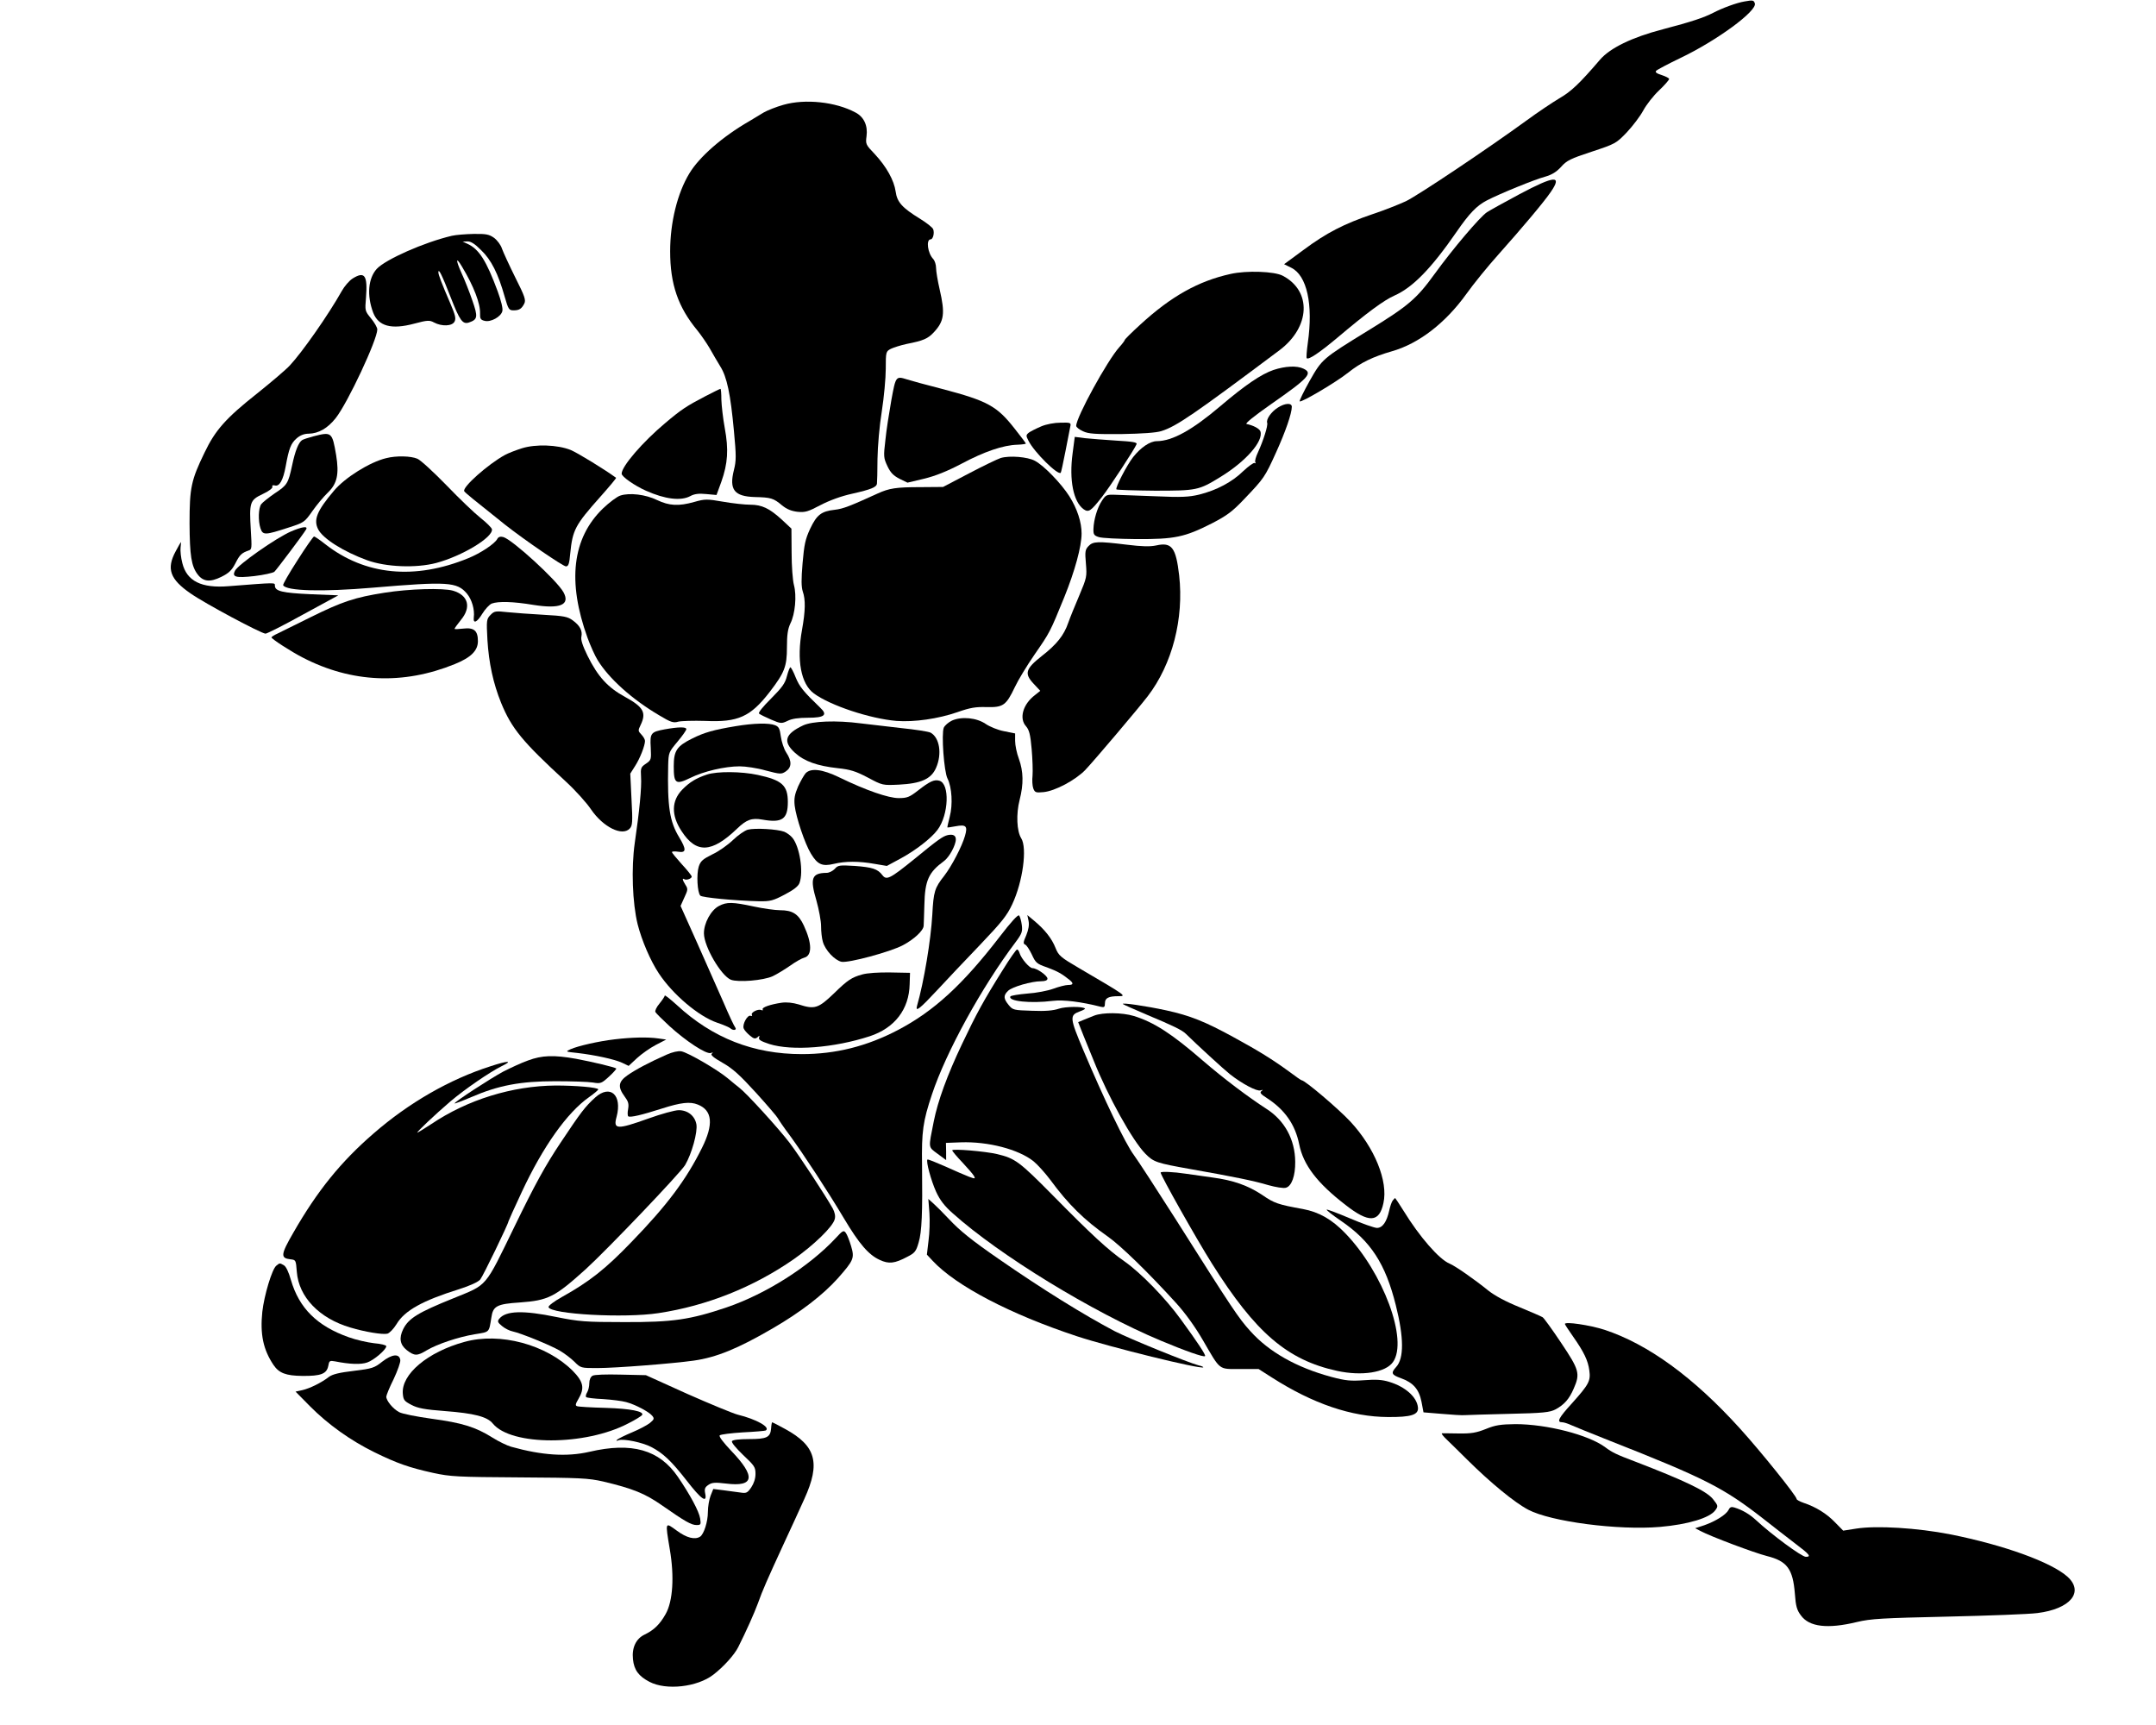 <?xml version="1.0" standalone="no"?>
<!DOCTYPE svg PUBLIC "-//W3C//DTD SVG 20010904//EN"
 "http://www.w3.org/TR/2001/REC-SVG-20010904/DTD/svg10.dtd">
<svg version="1.0" xmlns="http://www.w3.org/2000/svg"
 width="300pt" height="240pt" viewBox="0 0 300 240"
 preserveAspectRatio="xMidYMid meet">
<g transform="translate(0,240) scale(0.025,-0.026)"
fill="#000000" stroke="none">
<path d="M9710 9223 c-44 -7 -123 -35 -175 -61 -53 -26 -118 -47 -280 -88
-172 -43 -293 -100 -349 -162 -115 -129 -161 -171 -228 -208 -40 -23 -122 -76
-183 -119 -213 -149 -601 -399 -670 -431 -38 -17 -122 -49 -185 -69 -159 -52
-257 -100 -384 -191 l-109 -77 40 -19 c87 -41 123 -196 92 -403 -6 -42 -9 -78
-6 -81 10 -10 69 28 171 110 164 133 258 200 317 225 103 44 205 145 346 341
71 99 112 140 168 168 72 36 268 113 324 127 39 11 63 25 90 53 31 34 53 44
170 81 132 42 136 44 196 104 33 34 75 87 92 118 17 30 56 78 87 106 31 28 56
56 56 61 0 5 -19 14 -41 21 -30 9 -38 16 -31 23 6 6 67 37 134 68 203 93 430
253 415 293 -6 17 -11 18 -57 10z"/>
<path d="M4361 8670 c-41 -11 -90 -30 -110 -41 -20 -12 -56 -33 -81 -47 -150
-83 -278 -191 -333 -279 -67 -106 -107 -263 -107 -417 0 -176 44 -299 152
-424 20 -24 51 -67 68 -95 17 -29 43 -72 59 -97 37 -56 57 -148 76 -346 13
-133 13 -158 0 -208 -28 -106 2 -142 117 -145 89 -2 103 -6 150 -44 27 -21 52
-31 87 -35 43 -4 59 1 128 36 50 25 115 48 177 61 106 23 135 35 137 54 1 7 3
66 3 132 1 68 11 178 24 255 12 74 22 177 22 227 0 91 1 93 28 107 15 7 54 19
87 26 95 18 119 28 153 63 57 59 63 100 32 229 -11 46 -20 97 -20 115 0 17 -7
38 -15 47 -32 31 -42 106 -15 106 13 0 22 34 14 54 -3 9 -36 34 -73 56 -100
59 -128 89 -136 146 -9 60 -51 133 -117 201 -49 49 -51 53 -45 95 8 57 -15
104 -62 127 -110 57 -280 74 -400 41z"/>
<path d="M8458 8192 c-84 -43 -166 -87 -182 -97 -40 -26 -190 -196 -291 -330
-100 -133 -146 -171 -370 -303 -257 -152 -256 -152 -326 -270 -33 -57 -58
-106 -55 -109 8 -8 204 103 270 154 69 53 138 85 243 114 150 41 298 151 414
306 40 54 121 150 180 213 128 138 251 278 290 333 66 92 23 89 -173 -11z"/>
<path d="M2515 7969 c-155 -35 -370 -127 -418 -177 -48 -51 -56 -142 -20 -234
29 -73 101 -92 229 -59 74 19 85 19 110 6 43 -22 101 -20 114 5 9 17 4 35 -24
98 -48 107 -66 153 -66 165 0 26 21 -16 68 -132 51 -126 67 -147 102 -136 49
16 51 30 19 118 -16 45 -43 111 -60 146 -34 73 -32 91 3 34 65 -104 102 -197
100 -250 -1 -27 3 -34 25 -39 34 -9 92 22 99 52 4 14 -7 56 -26 106 -63 164
-104 226 -168 254 l-27 12 26 1 c19 1 42 -13 77 -47 56 -51 95 -126 131 -249
20 -67 24 -73 49 -73 32 0 45 8 60 36 10 19 3 39 -50 140 -34 66 -67 135 -74
154 -6 19 -26 45 -44 58 -28 19 -45 22 -114 21 -45 -1 -99 -5 -121 -10z"/>
<path d="M6850 7765 c-180 -38 -332 -120 -503 -271 -48 -42 -87 -79 -87 -83 0
-3 -13 -20 -30 -38 -66 -70 -240 -375 -240 -421 0 -7 17 -20 38 -29 30 -14 69
-16 214 -15 115 2 193 7 222 16 84 25 183 91 658 433 171 124 180 316 18 398
-46 24 -202 29 -290 10z"/>
<path d="M1962 7740 c-18 -11 -45 -41 -60 -67 -73 -125 -219 -326 -289 -398
-21 -22 -103 -89 -181 -149 -175 -133 -234 -197 -294 -318 -74 -147 -83 -187
-83 -378 1 -173 10 -228 45 -273 31 -39 69 -43 132 -13 42 20 58 35 78 72 24
46 35 56 74 69 18 5 18 13 12 108 -9 150 -6 161 66 194 34 15 57 32 54 39 -3
7 2 10 14 7 25 -7 46 28 60 102 18 96 29 123 61 150 20 17 43 25 67 25 55 1
106 29 151 84 67 82 231 419 231 474 0 10 -16 37 -35 59 -34 40 -34 41 -28
110 10 121 -7 144 -75 103z"/>
<path d="M7088 7251 c-67 -22 -157 -80 -295 -193 -158 -129 -267 -187 -354
-188 -38 0 -89 -33 -132 -85 -35 -43 -101 -165 -93 -173 4 -3 100 -6 214 -7
233 0 244 2 364 73 143 84 242 193 223 245 -6 15 -41 32 -77 39 -10 2 43 43
135 105 212 142 235 167 182 191 -37 17 -101 14 -167 -7z"/>
<path d="M4961 7089 c-12 -66 -28 -162 -33 -213 -11 -88 -10 -96 11 -139 17
-35 33 -51 67 -68 l45 -21 92 21 c64 15 129 40 210 81 125 64 231 99 310 101
26 1 47 4 47 6 0 2 -27 37 -61 78 -100 123 -150 150 -407 215 -86 21 -173 44
-192 50 -64 19 -64 20 -89 -111z"/>
<path d="M3925 7110 c-104 -52 -135 -72 -221 -142 -128 -103 -244 -233 -244
-272 0 -16 74 -65 135 -91 107 -46 195 -56 247 -29 23 12 47 15 89 11 l57 -5
27 71 c36 98 41 172 19 287 -10 52 -18 121 -19 153 0 31 -2 57 -5 57 -3 0 -41
-18 -85 -40z"/>
<path d="M7113 7050 c-37 -22 -67 -63 -60 -82 5 -15 -21 -94 -51 -157 -12 -24
-19 -48 -15 -54 3 -6 2 -7 -4 -4 -5 3 -33 -16 -63 -43 -61 -58 -149 -103 -246
-126 -56 -13 -100 -15 -239 -9 -93 3 -195 7 -225 8 -51 2 -55 0 -77 -32 -26
-38 -45 -100 -47 -150 -1 -30 3 -36 29 -44 17 -6 111 -10 210 -11 213 -1 268
10 420 84 84 42 113 62 182 132 108 109 113 115 176 249 51 108 87 207 87 243
0 22 -38 20 -77 -4z"/>
<path d="M5795 6949 c-27 -11 -58 -26 -68 -33 -17 -13 -17 -17 -3 -43 31 -61
165 -188 180 -172 2 2 14 54 26 114 12 61 24 120 27 133 5 21 2 22 -53 21 -34
0 -80 -8 -109 -20z"/>
<path d="M1745 6896 c-28 -7 -56 -16 -63 -20 -20 -12 -39 -57 -56 -135 -22
-98 -27 -106 -98 -151 -33 -22 -67 -48 -74 -57 -16 -22 -18 -89 -4 -130 13
-37 26 -36 154 4 88 27 91 29 134 88 24 33 63 78 87 100 52 48 63 99 46 200
-22 124 -25 126 -126 101z"/>
<path d="M5970 6805 c-20 -142 4 -259 61 -299 28 -19 40 -11 102 65 45 55 183
258 193 283 4 10 -22 14 -113 19 -65 4 -143 10 -174 13 l-57 7 -12 -88z"/>
<path d="M2905 6832 c-33 -10 -76 -26 -95 -36 -93 -49 -239 -173 -226 -194 5
-8 52 -45 226 -178 108 -82 324 -224 340 -224 14 0 19 14 24 70 13 125 27 151
166 301 51 55 91 101 89 103 -64 45 -215 134 -253 149 -73 28 -195 32 -271 9z"/>
<path d="M2149 6779 c-91 -21 -229 -104 -290 -174 -96 -109 -115 -156 -88
-207 27 -50 141 -119 272 -165 106 -37 272 -43 384 -15 145 37 319 138 311
181 -2 8 -30 35 -63 60 -33 25 -118 103 -189 174 -72 71 -145 136 -163 143
-36 15 -118 17 -174 3z"/>
<path d="M5570 6780 c-19 -6 -99 -43 -178 -83 l-143 -72 -127 -1 c-135 0 -173
-6 -237 -34 -153 -67 -192 -82 -238 -87 -76 -8 -101 -27 -138 -102 -27 -56
-33 -84 -42 -184 -8 -88 -7 -127 1 -151 16 -44 15 -103 -4 -205 -31 -163 -6
-290 66 -341 90 -64 312 -135 460 -147 98 -7 231 11 339 47 71 24 102 29 163
27 92 -2 108 9 157 108 17 35 66 113 109 173 85 118 86 119 166 308 58 138 96
270 96 340 0 60 -24 132 -68 199 -45 68 -141 164 -192 190 -40 21 -140 29
-190 15z"/>
<path d="M3453 6579 c-18 -5 -62 -37 -98 -70 -170 -159 -198 -390 -85 -691 16
-42 41 -96 56 -119 62 -98 191 -210 343 -296 64 -37 79 -42 106 -34 17 4 85 6
151 4 182 -8 251 22 358 155 83 104 96 136 96 239 0 68 5 98 19 127 27 51 36
150 20 206 -7 26 -13 101 -13 174 l-1 128 -50 45 c-71 63 -114 83 -179 83 -30
0 -98 7 -151 16 -90 15 -101 15 -160 -1 -88 -24 -140 -21 -208 10 -64 30 -153
40 -204 24z"/>
<path d="M1620 6387 c-84 -35 -294 -177 -312 -210 -18 -34 3 -40 107 -29 53 6
104 17 112 23 13 12 159 198 177 227 11 19 -23 14 -84 -11z"/>
<path d="M1656 6233 c-47 -70 -83 -130 -80 -134 18 -31 218 -36 499 -13 417
34 469 31 524 -32 27 -31 44 -85 38 -128 -4 -35 18 -26 47 20 16 25 40 50 53
55 36 13 119 11 231 -7 150 -23 207 0 168 68 -37 64 -285 282 -335 295 -16 4
-27 1 -33 -10 -14 -26 -94 -77 -161 -103 -299 -118 -575 -92 -797 75 -30 23
-58 41 -62 41 -4 0 -46 -57 -92 -127z"/>
<path d="M978 6281 c-53 -94 -32 -150 83 -226 80 -54 394 -215 417 -215 8 0
103 46 210 103 l195 102 -155 6 c-156 7 -198 16 -198 46 0 17 10 17 -257 -3
-152 -12 -233 27 -258 123 -8 29 -12 66 -10 83 2 16 3 30 2 30 -1 0 -14 -22
-29 -49z"/>
<path d="M6059 6309 c-19 -19 -21 -29 -15 -94 6 -70 5 -75 -37 -171 -24 -54
-52 -120 -61 -145 -24 -68 -65 -117 -148 -179 -91 -69 -98 -94 -44 -149 l36
-37 -30 -23 c-67 -49 -89 -125 -49 -167 17 -19 24 -43 31 -121 5 -54 7 -118 5
-142 -3 -25 -1 -56 4 -69 9 -22 14 -24 57 -20 65 6 177 64 232 118 53 54 291
324 348 395 137 172 202 415 175 647 -18 149 -41 179 -128 160 -34 -7 -79 -6
-163 4 -162 19 -188 18 -213 -7z"/>
<path d="M2140 6059 c-165 -25 -234 -47 -409 -130 -80 -38 -163 -78 -183 -87
-21 -9 -37 -19 -37 -22 0 -8 109 -76 174 -108 271 -135 560 -147 846 -35 90
35 129 72 129 123 0 56 -22 74 -82 67 -26 -3 -48 -4 -48 -1 0 3 16 24 35 47
60 69 41 133 -44 157 -56 15 -243 10 -381 -11z"/>
<path d="M2730 5940 c-22 -22 -23 -28 -17 -134 8 -124 32 -231 76 -336 59
-138 117 -206 361 -422 52 -46 115 -113 140 -149 67 -94 173 -145 215 -102 15
15 17 33 10 155 l-7 139 27 41 c27 40 55 109 55 134 0 8 -9 23 -20 34 -19 19
-19 22 -5 50 34 67 17 97 -85 151 -96 50 -152 108 -210 221 -28 55 -38 86 -34
102 7 31 -8 59 -48 87 -28 20 -49 24 -163 30 -71 4 -162 10 -201 14 -66 7 -73
6 -94 -15z"/>
<path d="M4380 5613 c-10 -39 -27 -61 -88 -120 -47 -45 -73 -76 -67 -81 6 -5
36 -19 67 -32 54 -22 58 -22 91 -7 24 12 61 17 115 17 91 0 110 15 68 53 -95
88 -116 113 -137 162 -12 30 -26 55 -30 55 -3 0 -12 -21 -19 -47z"/>
<path d="M5299 5375 c-20 -9 -40 -26 -46 -38 -14 -33 1 -236 21 -273 24 -46
30 -139 12 -204 -8 -30 -14 -56 -13 -57 1 -1 21 2 44 6 60 11 70 2 54 -51 -16
-55 -74 -162 -115 -213 -54 -66 -60 -84 -67 -210 -8 -134 -46 -356 -85 -487
-10 -35 14 -17 112 84 54 56 163 167 241 245 119 120 148 155 177 215 59 121
84 301 50 353 -25 38 -29 130 -9 205 23 86 21 153 -4 220 -12 30 -21 73 -21
96 l0 40 -62 12 c-34 6 -79 24 -102 39 -50 33 -133 41 -187 18z"/>
<path d="M4470 5349 c-101 -46 -114 -86 -46 -146 52 -46 125 -71 240 -83 68
-7 99 -16 166 -50 82 -42 82 -42 173 -38 123 6 180 30 207 90 34 74 20 161
-30 188 -11 6 -86 17 -167 25 -82 9 -182 20 -223 25 -135 17 -269 12 -320 -11z"/>
<path d="M4095 5345 c-125 -20 -175 -34 -242 -66 -86 -41 -103 -65 -103 -149
0 -93 11 -100 92 -62 73 35 192 62 275 62 32 0 97 -9 144 -22 83 -21 88 -21
113 -5 33 22 34 55 2 101 -13 19 -26 58 -30 86 -6 42 -11 52 -32 60 -33 13
-120 11 -219 -5z"/>
<path d="M3700 5328 c-78 -14 -83 -20 -78 -98 3 -64 3 -66 -27 -86 -28 -18
-30 -23 -27 -71 4 -54 -9 -183 -35 -353 -20 -135 -13 -322 16 -435 23 -87 71
-195 118 -263 77 -112 221 -230 325 -264 35 -11 67 -25 72 -29 16 -15 40 -11
28 4 -6 7 -36 68 -66 136 -31 68 -97 211 -147 319 l-91 195 21 45 c20 41 21
46 6 68 -17 26 -19 38 -6 30 11 -7 41 3 41 14 0 5 -25 35 -55 66 -30 32 -55
61 -55 65 0 4 16 5 35 2 45 -7 46 12 6 76 -54 85 -67 166 -62 386 2 68 3 71
52 127 27 31 49 61 49 67 0 13 -44 12 -120 -1z"/>
<path d="M4484 5093 c-9 -10 -28 -42 -42 -71 -19 -43 -23 -64 -19 -102 8 -64
57 -205 91 -258 36 -57 62 -69 127 -54 64 15 140 15 227 0 l68 -11 79 41 c82
43 168 107 203 152 63 81 69 248 10 263 -28 8 -54 -4 -118 -52 -48 -36 -61
-41 -108 -41 -57 0 -181 41 -331 111 -94 44 -158 51 -187 22z"/>
<path d="M3935 5086 c-60 -19 -96 -40 -137 -80 -61 -60 -63 -137 -5 -222 82
-122 168 -118 309 12 53 49 82 59 141 49 110 -19 142 2 142 94 0 89 -32 117
-167 145 -91 19 -227 20 -283 2z"/>
<path d="M4162 4791 c-18 -5 -55 -30 -82 -55 -28 -26 -79 -61 -115 -77 -54
-26 -66 -36 -76 -66 -13 -40 -8 -138 9 -155 10 -10 190 -27 327 -30 62 -1 78
3 143 36 50 25 76 45 82 62 23 60 1 193 -39 241 -11 13 -31 27 -46 33 -38 14
-163 21 -203 11z"/>
<path d="M5275 4762 c-27 -6 -54 -24 -187 -129 -135 -105 -154 -114 -177 -85
-26 33 -56 42 -153 49 -86 5 -94 4 -112 -16 -11 -11 -31 -21 -45 -21 -83 -1
-94 -28 -57 -148 14 -48 26 -110 26 -137 0 -28 4 -66 10 -84 13 -45 66 -99
104 -107 39 -7 272 53 342 89 61 31 114 78 115 104 1 10 2 61 4 113 3 130 24
173 109 233 29 20 66 85 66 116 0 21 -15 29 -45 23z"/>
<path d="M4002 4383 c-45 -22 -85 -93 -84 -148 1 -70 95 -225 150 -247 41 -15
181 -4 233 19 24 11 68 37 98 57 29 20 64 39 77 42 45 11 44 77 -2 172 -30 62
-63 82 -132 82 -28 0 -94 9 -147 20 -117 24 -150 25 -193 3z"/>
<path d="M5564 4218 c-206 -257 -366 -398 -566 -499 -173 -87 -346 -129 -535
-129 -269 0 -497 86 -695 262 -38 33 -68 56 -68 51 0 -4 -13 -23 -29 -42 -17
-19 -27 -40 -23 -46 4 -7 39 -40 77 -74 92 -81 206 -153 231 -145 13 4 15 3 6
-3 -9 -7 8 -21 59 -49 57 -31 96 -65 188 -162 64 -68 118 -129 121 -136 3 -6
32 -48 66 -91 78 -103 211 -298 302 -445 85 -137 137 -194 198 -221 51 -23 83
-20 155 17 41 20 48 29 62 76 18 57 22 160 19 413 -3 181 5 235 55 379 78 226
277 575 467 817 34 44 38 55 33 91 -3 22 -10 45 -15 50 -6 6 -46 -36 -108
-114z"/>
<path d="M5725 4302 c4 -21 0 -45 -13 -76 -17 -37 -18 -45 -6 -50 8 -3 24 -27
37 -53 21 -44 27 -50 85 -69 58 -21 81 -33 125 -67 24 -19 21 -27 -8 -27 -14
0 -51 -9 -82 -20 -31 -11 -96 -23 -145 -26 -49 -4 -91 -11 -94 -15 -16 -26
110 -39 236 -24 59 7 158 -5 268 -32 18 -4 22 -1 22 20 0 27 20 37 75 37 47 0
46 1 -217 149 -105 59 -116 68 -133 109 -21 51 -59 97 -117 144 l-40 32 7 -32z"/>
<path d="M5583 4043 c-109 -167 -148 -236 -228 -398 -83 -168 -135 -305 -158
-416 -30 -145 -32 -134 21 -172 l48 -34 0 46 -1 46 83 3 c151 5 320 -37 404
-101 23 -18 65 -63 94 -100 100 -131 189 -215 321 -304 72 -49 224 -191 380
-356 51 -54 106 -128 147 -196 101 -167 86 -156 208 -156 l103 0 75 -46 c228
-140 442 -210 645 -211 130 -1 172 12 167 52 -6 55 -70 110 -159 136 -40 12
-75 14 -141 9 -74 -5 -101 -3 -183 18 -192 50 -346 133 -450 245 -65 69 -96
113 -421 607 -102 154 -204 305 -227 335 -47 60 -168 303 -280 558 -78 178
-79 190 -20 211 18 6 30 13 28 15 -12 12 -109 11 -146 -1 -30 -10 -75 -14
-149 -11 -102 3 -107 4 -130 31 -29 34 -30 51 -3 76 23 21 129 51 184 51 23 0
35 5 35 14 0 16 -59 56 -83 56 -17 0 -62 50 -72 80 -3 11 -10 20 -14 20 -5 0
-40 -48 -78 -107z"/>
<path d="M4798 4016 c-57 -15 -82 -31 -154 -99 -90 -83 -109 -89 -199 -61 -32
9 -66 13 -95 9 -63 -9 -111 -25 -105 -36 4 -5 -1 -6 -9 -3 -18 7 -59 -14 -51
-26 3 -6 0 -7 -7 -5 -17 7 -47 -45 -39 -67 3 -9 19 -26 34 -38 22 -18 30 -20
43 -10 12 11 13 10 9 -2 -4 -11 10 -19 57 -34 126 -38 360 -21 560 42 138 44
218 144 221 278 l2 61 -110 2 c-64 1 -129 -3 -157 -11z"/>
<path d="M6250 3858 c3 -3 64 -29 135 -58 142 -57 196 -82 216 -102 58 -55
211 -190 244 -215 67 -51 151 -94 171 -87 15 4 16 4 5 -4 -11 -8 -4 -16 30
-37 100 -62 158 -142 180 -247 23 -111 100 -208 258 -325 130 -98 188 -95 211
10 27 117 -49 296 -184 436 -67 69 -253 221 -271 221 -3 0 -35 21 -72 48 -93
65 -169 110 -304 181 -163 86 -245 117 -377 145 -115 24 -252 43 -242 34z"/>
<path d="M6090 3796 c-19 -7 -47 -18 -62 -24 l-27 -11 30 -73 c17 -40 42 -100
56 -132 80 -193 217 -430 288 -499 46 -45 63 -50 250 -82 241 -41 355 -63 434
-86 41 -11 85 -18 98 -14 32 8 53 64 52 139 -1 119 -59 221 -160 283 -103 64
-238 162 -354 258 -174 145 -273 206 -384 239 -65 19 -173 20 -221 2z"/>
<path d="M3420 3669 c-88 -10 -203 -35 -245 -53 -29 -13 -28 -13 40 -20 97
-11 203 -33 247 -52 l37 -17 47 42 c25 22 72 54 104 70 l58 29 -45 6 c-58 8
-146 6 -243 -5z"/>
<path d="M3710 3587 c-92 -39 -173 -80 -217 -110 -51 -34 -56 -62 -17 -113 21
-27 25 -40 20 -68 -4 -19 -3 -37 1 -39 12 -7 74 7 188 42 104 32 156 38 199
21 81 -31 89 -105 23 -232 -87 -169 -194 -307 -393 -504 -144 -144 -234 -212
-387 -294 -43 -23 -76 -47 -74 -54 12 -38 423 -60 612 -32 269 39 529 139 752
288 113 76 220 176 229 215 5 16 0 37 -11 57 -43 73 -182 277 -240 351 -61 77
-239 265 -280 295 -11 8 -40 31 -65 51 -57 46 -222 138 -258 144 -16 3 -50 -4
-82 -18z"/>
<path d="M2939 3556 c-36 -12 -98 -40 -139 -60 -71 -37 -270 -161 -270 -170 0
-2 42 13 93 34 152 63 274 85 467 85 91 0 185 -3 210 -7 43 -7 48 -5 90 32 24
21 42 41 40 43 -8 7 -130 35 -224 52 -123 21 -189 19 -267 -9z"/>
<path d="M2730 3525 c-228 -70 -455 -196 -650 -359 -183 -152 -314 -308 -447
-531 -71 -118 -73 -137 -16 -143 30 -3 30 -5 35 -67 11 -135 125 -249 298
-298 83 -24 180 -39 206 -33 12 3 35 26 51 51 45 73 145 126 348 187 62 19
107 39 118 52 15 17 157 299 157 311 0 2 33 73 74 157 118 243 252 425 375
508 28 19 51 38 51 41 0 11 -127 21 -237 21 -243 -2 -491 -76 -692 -206 -40
-25 -75 -46 -78 -46 -8 0 100 98 184 167 81 66 219 157 286 189 65 30 35 30
-63 -1z"/>
<path d="M3313 3358 c-56 -49 -78 -76 -195 -245 -83 -120 -140 -219 -254 -445
-168 -332 -148 -309 -339 -384 -199 -77 -251 -108 -281 -166 -24 -47 -18 -83
20 -112 43 -32 58 -32 111 -1 58 33 174 71 268 86 84 13 78 8 92 90 9 61 31
72 158 80 159 11 195 29 367 178 122 107 525 513 553 557 37 60 71 177 63 219
-9 45 -48 75 -98 75 -22 0 -98 -20 -170 -45 -175 -60 -196 -59 -176 10 32 116
-35 175 -119 103z"/>
<path d="M5300 3075 c0 -4 25 -33 56 -64 30 -31 60 -64 65 -73 9 -16 6 -16
-28 -4 -21 8 -80 32 -132 55 -52 22 -96 39 -99 37 -9 -10 20 -112 48 -172 22
-46 47 -77 93 -116 260 -224 777 -528 1157 -681 139 -56 240 -90 247 -83 6 5
-41 73 -135 197 -85 113 -221 247 -312 309 -92 61 -187 146 -399 353 -188 183
-211 199 -311 222 -66 15 -250 30 -250 20z"/>
<path d="M6460 2956 c0 -15 198 -353 285 -486 243 -371 420 -517 697 -575 138
-29 270 -9 311 47 86 116 -54 479 -265 689 -75 75 -147 114 -236 130 -138 24
-160 31 -226 75 -80 51 -161 79 -279 94 -45 6 -111 15 -147 20 -68 10 -140 13
-140 6z"/>
<path d="M7752 2807 c-6 -7 -15 -32 -20 -55 -14 -60 -37 -92 -68 -92 -14 0
-82 23 -150 51 -69 28 -127 49 -130 47 -2 -3 32 -29 78 -59 168 -110 249 -230
307 -453 45 -172 46 -284 2 -330 -31 -33 -26 -42 26 -60 69 -24 101 -59 115
-127 l11 -56 101 -8 c56 -5 112 -8 126 -7 14 1 125 4 248 7 193 4 228 8 260
24 48 25 76 55 101 111 37 81 31 100 -70 245 -50 72 -96 133 -103 137 -6 4
-64 28 -129 54 -77 30 -137 61 -175 90 -73 57 -183 131 -214 143 -58 23 -167
143 -257 284 -24 37 -45 67 -46 67 -1 0 -7 -6 -13 -13z"/>
<path d="M5173 2740 c3 -41 1 -108 -5 -149 l-9 -74 32 -33 c130 -134 432 -286
804 -404 183 -58 690 -178 702 -166 2 2 -9 7 -24 10 -63 16 -384 142 -468 183
-170 86 -402 224 -645 386 -149 99 -217 151 -280 216 -30 31 -68 67 -84 81
l-29 25 6 -75z"/>
<path d="M4650 2604 c-147 -151 -386 -297 -605 -369 -203 -66 -300 -80 -570
-79 -219 0 -252 3 -377 27 -186 37 -283 34 -319 -9 -12 -14 -9 -20 15 -39 16
-13 43 -26 60 -29 44 -9 209 -73 262 -103 25 -14 61 -40 81 -59 35 -34 37 -34
127 -34 102 0 420 24 538 40 125 17 245 64 438 172 156 87 281 180 363 268 89
97 94 108 74 173 -9 29 -22 61 -29 70 -12 16 -17 14 -58 -29z"/>
<path d="M1538 2458 c-24 -18 -68 -160 -78 -247 -13 -120 5 -202 62 -284 31
-44 69 -58 161 -59 103 -1 135 11 144 53 5 28 8 30 37 25 83 -16 145 -18 180
-6 37 12 106 69 106 87 0 6 -31 13 -68 16 -37 4 -101 18 -141 32 -176 60 -276
155 -322 307 -12 41 -27 72 -39 78 -23 13 -23 13 -42 -2z"/>
<path d="M8710 2146 c0 -3 21 -34 46 -68 60 -82 83 -128 90 -181 8 -56 -2 -74
-98 -177 -74 -78 -85 -100 -53 -100 8 0 29 -6 47 -14 18 -8 116 -46 218 -85
528 -200 632 -251 850 -414 58 -44 140 -105 182 -136 80 -58 91 -71 59 -71
-23 0 -191 119 -278 197 -35 31 -75 54 -120 67 -16 5 -25 2 -32 -13 -14 -26
-73 -61 -135 -82 l-51 -16 30 -15 c56 -29 300 -117 370 -134 112 -27 144 -69
155 -201 5 -67 11 -88 34 -117 46 -61 148 -73 311 -35 79 18 140 21 505 29
228 5 453 13 500 19 183 22 261 112 168 194 -90 78 -354 170 -652 227 -185 35
-412 48 -524 31 l-73 -11 -46 45 c-46 46 -106 82 -175 104 -21 7 -38 16 -38
20 0 16 -199 254 -316 378 -258 274 -511 451 -754 528 -81 25 -220 45 -220 31z"/>
<path d="M2585 2050 c-205 -54 -352 -173 -343 -277 3 -34 8 -40 48 -60 35 -18
75 -25 185 -33 164 -12 237 -30 268 -67 102 -120 515 -120 754 1 40 19 74 40
77 45 12 19 -64 34 -204 38 -80 2 -151 6 -158 9 -11 3 -9 12 7 38 36 58 29 92
-31 151 -147 141 -405 208 -603 155z"/>
<path d="M2127 1944 c-43 -33 -55 -37 -158 -49 -80 -9 -118 -18 -138 -32 -41
-31 -107 -62 -148 -71 l-38 -8 80 -78 c101 -98 227 -184 358 -246 127 -60 196
-83 328 -111 96 -20 134 -22 479 -24 339 -2 384 -4 467 -22 166 -38 233 -64
328 -128 128 -86 163 -105 192 -105 24 0 25 3 20 35 -6 38 -56 127 -124 223
-103 145 -256 187 -492 134 -126 -28 -265 -19 -436 27 -22 6 -70 28 -106 50
-93 56 -168 78 -338 100 -82 11 -162 26 -179 35 -34 17 -72 61 -72 83 0 7 18
50 41 94 22 45 39 91 37 102 -5 36 -46 32 -101 -9z"/>
<path d="M3298 1869 c-11 -6 -18 -22 -18 -40 0 -16 -5 -38 -12 -49 -7 -10 -9
-22 -6 -25 3 -4 46 -9 95 -11 48 -3 106 -10 128 -16 51 -13 127 -52 145 -73
13 -15 11 -20 -13 -39 -14 -11 -59 -34 -99 -50 -40 -16 -77 -34 -83 -39 -7 -7
-4 -8 9 -3 27 9 132 -12 180 -36 68 -34 113 -76 197 -179 82 -102 116 -125
104 -70 -5 24 -2 33 18 46 20 13 37 14 98 7 158 -19 167 37 28 176 -43 44 -69
76 -63 82 5 5 63 12 129 16 66 3 123 8 127 10 28 17 -51 60 -157 85 -27 7
-153 57 -280 111 l-230 100 -140 3 c-81 2 -147 0 -157 -6z"/>
<path d="M4292 1588 c-4 -49 -24 -58 -123 -58 -54 0 -90 -4 -95 -11 -4 -7 22
-37 62 -74 63 -57 69 -65 69 -101 0 -26 -9 -51 -24 -73 -21 -29 -27 -32 -60
-27 -20 3 -62 8 -93 12 l-58 7 -15 -36 c-8 -20 -15 -59 -15 -87 0 -52 -22
-118 -43 -132 -29 -18 -75 -7 -130 32 -66 46 -65 51 -39 -100 26 -146 17 -278
-23 -346 -32 -55 -65 -86 -117 -110 -48 -22 -72 -70 -65 -132 6 -58 32 -91 92
-121 93 -47 266 -28 355 38 57 42 118 107 139 148 44 84 89 181 109 233 26 71
54 131 142 315 40 83 93 193 117 245 91 192 65 284 -107 374 -38 20 -70 36
-72 36 -2 0 -5 -15 -6 -32z"/>
<path d="M8270 1584 c-52 -20 -81 -25 -150 -24 -47 1 -89 1 -94 1 -6 -1 8 -17
30 -37 21 -20 71 -66 109 -103 130 -124 264 -230 341 -269 126 -64 501 -111
733 -92 156 13 277 48 308 89 17 22 16 25 -13 60 -36 43 -156 98 -434 201
-102 37 -126 48 -165 76 -93 67 -327 124 -500 124 -82 -1 -112 -5 -165 -26z"/>
</g>
</svg>
